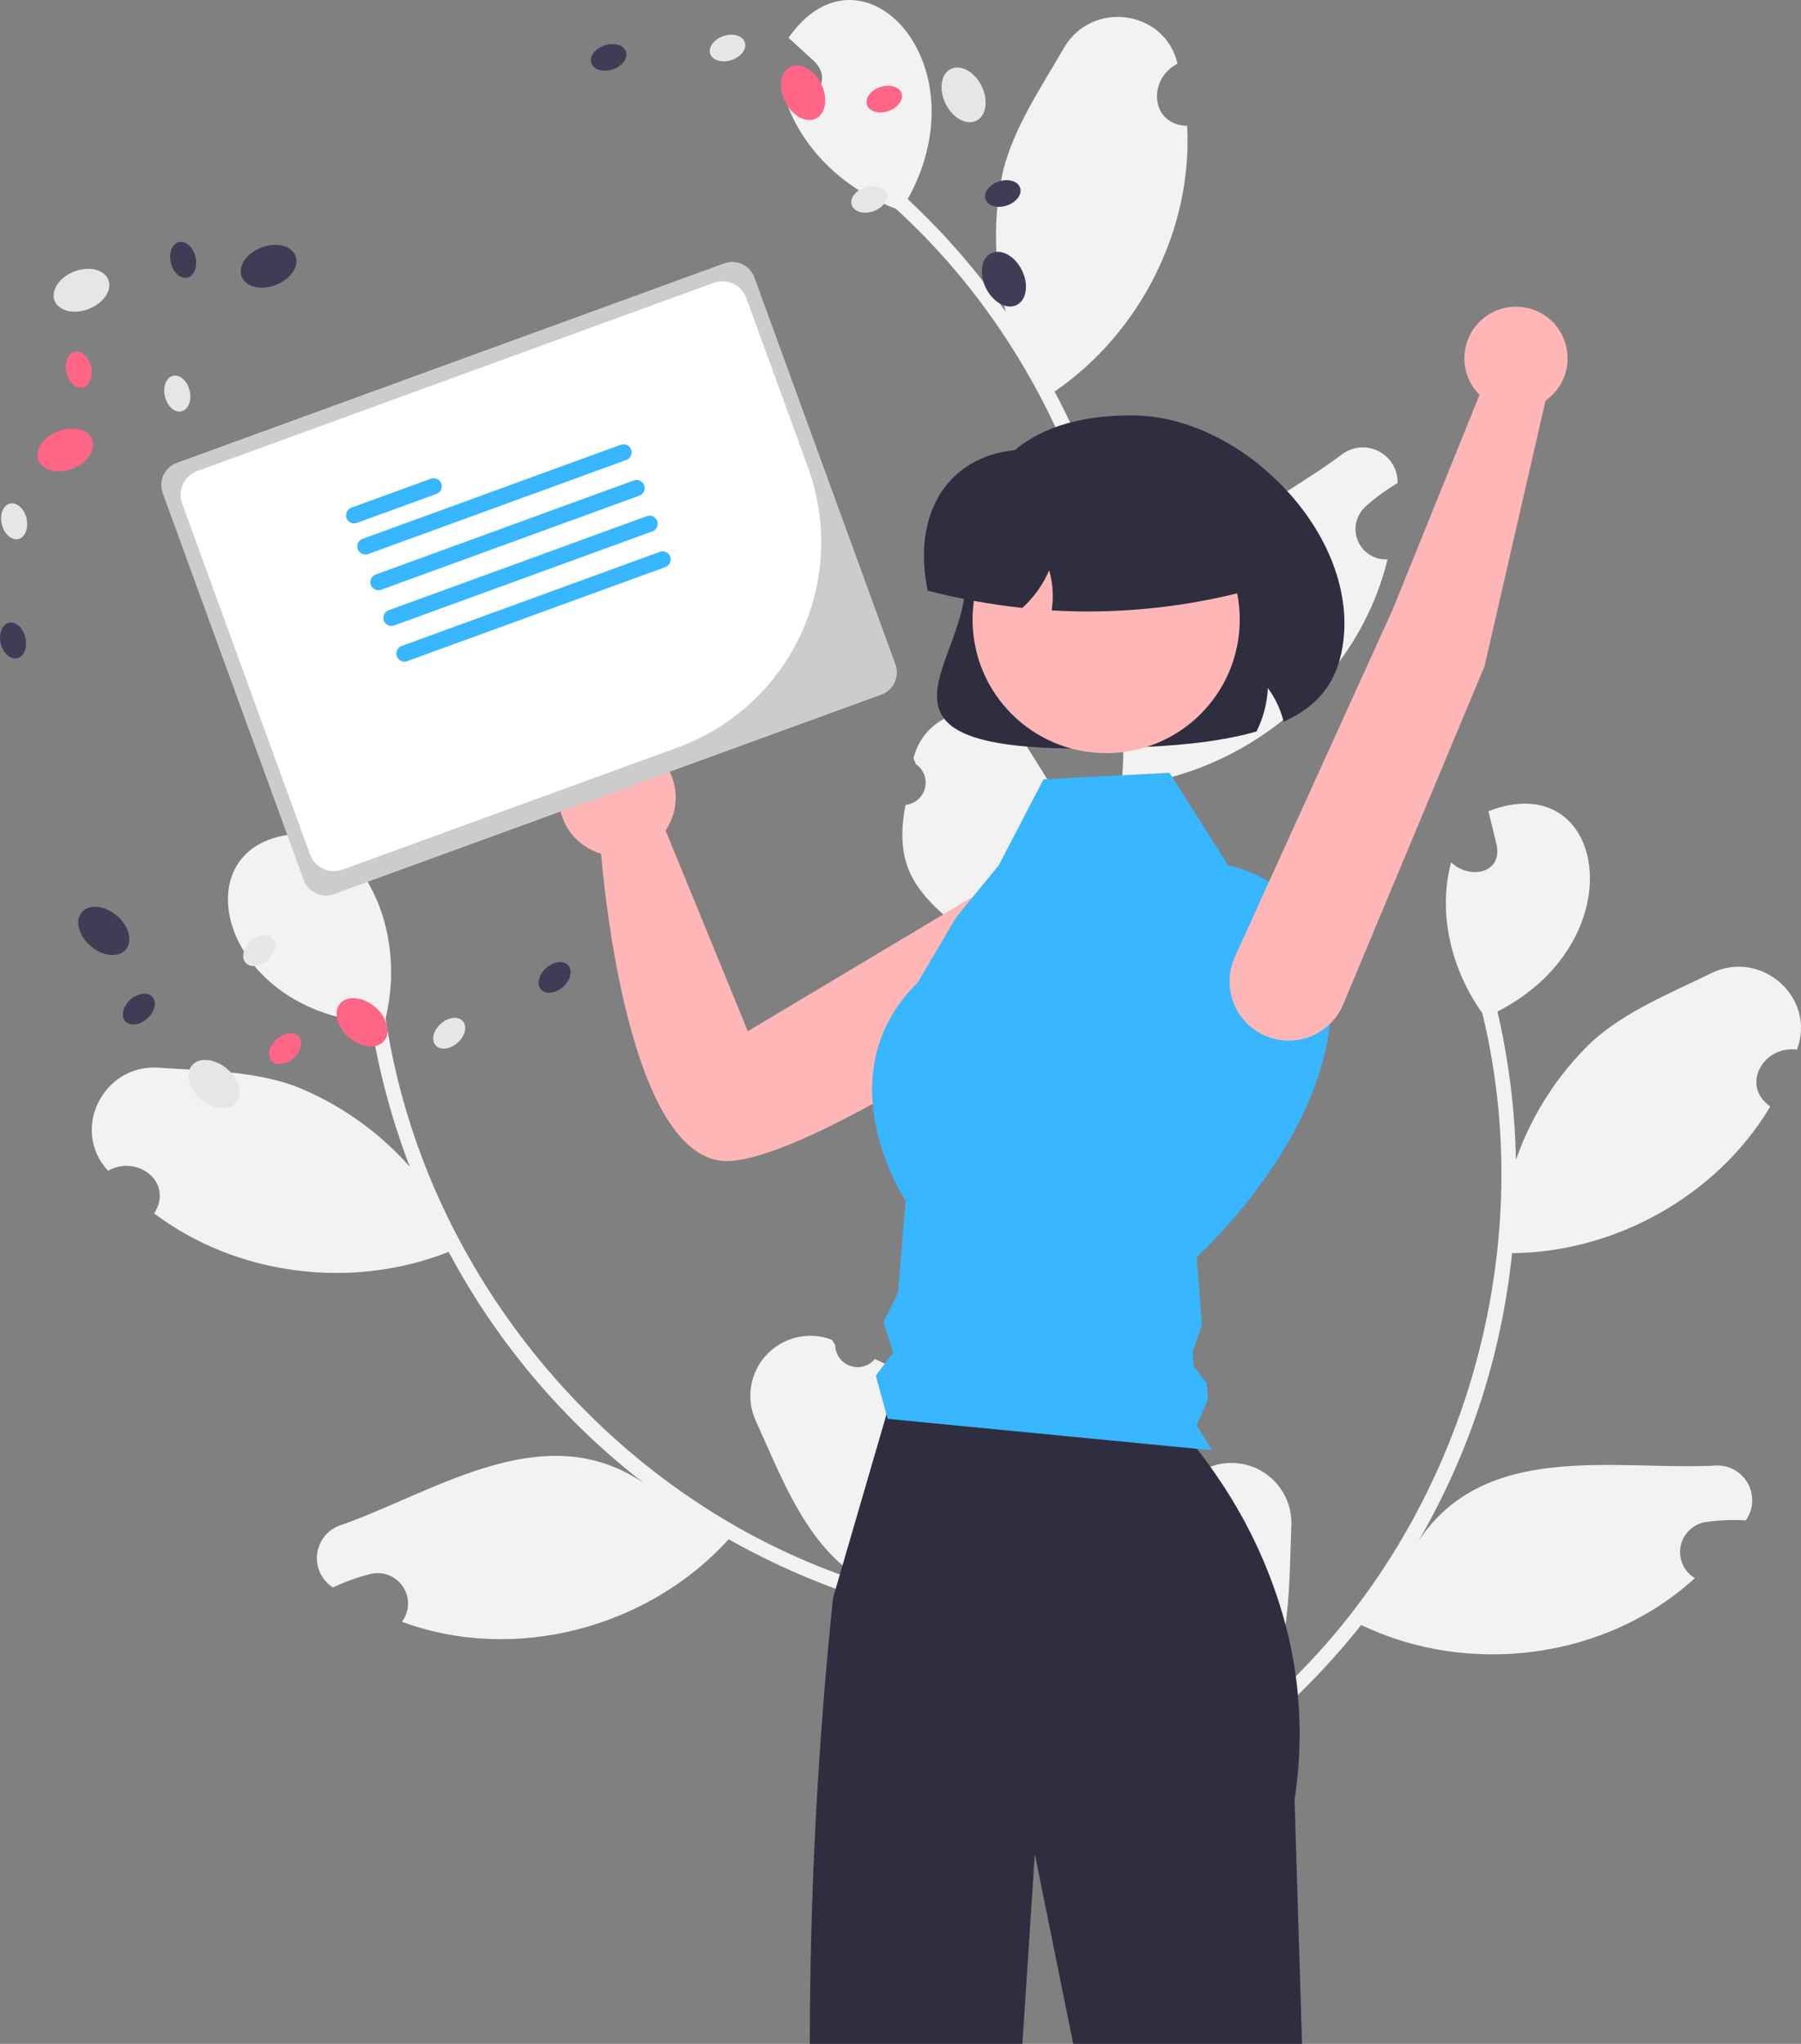 <svg width="268" height="304" viewBox="0 0 268 304" fill="none" xmlns="http://www.w3.org/2000/svg">
<rect x="0" y="0" width="268" height="304" fill="#808080" stroke="none"/>
<g clip-path="url(#clip0_117_278)">
<path d="M172.298 225.072C172.9 225.393 173.586 225.522 174.263 225.441C174.94 225.36 175.575 225.072 176.084 224.618C176.592 224.163 176.948 223.563 177.104 222.9C177.26 222.236 177.208 221.541 176.955 220.908C177.022 220.571 177.071 220.329 177.139 219.992C178.44 218.778 180.074 217.981 181.832 217.701C183.59 217.422 185.391 217.673 187.005 218.423C188.619 219.174 189.972 220.389 190.89 221.912C191.809 223.436 192.251 225.199 192.16 226.976C191.749 236.996 192.244 247.808 185.581 255.885C215.992 231.047 229.858 188.735 220.571 150.679C216.014 144.332 213.888 135.901 215.932 128.261C218.496 130.754 223.495 130.084 222.731 125.769C222.321 124.063 221.897 122.363 221.488 120.657C239.003 113.826 243.576 139.856 222.828 150.455C224.511 157.69 225.433 165.081 225.579 172.508C227.921 165.811 231.82 159.766 236.956 154.869C241.929 150.395 248.504 147.763 254.621 144.761C262.064 141.098 270.325 148.36 267.394 156.112C262.439 155.478 258.933 161.398 263.429 164.579C255.532 177.835 240.39 186.26 225.004 186.394C223.448 201.52 218.685 216.141 211.031 229.282C220.859 214.345 239.88 218.645 254.911 218.009C255.909 217.883 256.921 218.05 257.825 218.49C258.729 218.93 259.485 219.623 260.002 220.484C260.518 221.346 260.773 222.34 260.734 223.344C260.695 224.348 260.365 225.319 259.784 226.138C257.806 226.022 255.822 226.103 253.861 226.379C252.938 226.516 252.08 226.934 251.405 227.577C250.73 228.22 250.27 229.056 250.089 229.97C249.907 230.885 250.013 231.833 250.392 232.685C250.771 233.536 251.405 234.25 252.205 234.728C239.019 246.81 218.587 249.407 202.551 241.697C197.81 247.667 192.461 253.127 186.59 257.991L162.749 246.632C162.79 246.327 162.843 246.017 162.893 245.715C165.033 246.905 167.312 247.829 169.677 248.465C167.133 238.775 164.299 233.099 172.297 225.072H172.298Z" fill="#F2F2F2"/>
<path d="M130.171 202.148C129.735 202.673 129.149 203.05 128.491 203.23C127.833 203.41 127.136 203.384 126.494 203.154C125.852 202.925 125.295 202.504 124.901 201.948C124.506 201.392 124.292 200.729 124.287 200.047C124.097 199.761 123.961 199.555 123.771 199.269C122.108 198.635 120.293 198.512 118.56 198.916C116.826 199.32 115.253 200.232 114.041 201.535C112.83 202.838 112.036 204.474 111.76 206.231C111.484 207.989 111.74 209.788 112.495 211.4C116.657 220.524 120.279 230.724 129.499 235.693C91.96 224.155 63.15 190.196 57.388 151.45C59.214 143.854 58 135.244 53.224 128.938C51.79 132.214 46.907 133.478 45.986 129.194C45.722 127.46 45.473 125.725 45.209 123.991C26.409 124.268 31.998 150.1 55.213 152.093C56.385 159.428 58.321 166.621 60.989 173.554C56.292 168.235 50.399 164.106 43.795 161.508C37.501 159.238 30.418 159.28 23.62 158.806C15.345 158.22 10.435 168.059 16.074 174.134C20.424 171.679 25.905 175.839 22.941 180.48C35.258 189.78 52.462 191.874 66.761 186.198C73.911 199.62 83.84 211.365 95.888 220.65C81.149 210.521 65.156 221.675 50.995 226.752C50.024 227.012 49.149 227.548 48.478 228.296C47.807 229.044 47.368 229.971 47.215 230.964C47.062 231.957 47.201 232.973 47.616 233.888C48.03 234.804 48.703 235.578 49.55 236.118C51.338 235.265 53.206 234.592 55.127 234.108C56.033 233.887 56.985 233.951 57.853 234.292C58.721 234.633 59.462 235.234 59.975 236.012C60.489 236.791 60.748 237.709 60.718 238.64C60.689 239.572 60.372 240.472 59.811 241.216C76.582 247.434 96.486 242.137 108.427 228.951C115.071 232.691 122.086 235.732 129.358 238.023L147.152 218.515C146.998 218.248 146.832 217.981 146.672 217.72C145.139 219.63 143.378 221.344 141.427 222.825C140.126 212.891 140.608 206.566 130.172 202.148L130.171 202.148Z" fill="#F2F2F2"/>
<path d="M134.75 119.718C135.429 119.649 136.07 119.374 136.587 118.929C137.103 118.484 137.471 117.891 137.639 117.231C137.808 116.57 137.769 115.874 137.528 115.236C137.287 114.599 136.856 114.05 136.293 113.666C136.161 113.349 136.067 113.121 135.935 112.803C136.338 111.071 137.25 109.497 138.553 108.286C139.856 107.074 141.492 106.279 143.25 106.003C145.008 105.726 146.809 105.981 148.422 106.734C150.034 107.487 151.385 108.704 152.301 110.23C157.548 118.777 163.991 127.477 162.965 137.895C174.355 100.329 162.263 57.477 133.324 31.061C126 28.331 119.532 22.517 116.967 15.035C120.486 15.676 124.263 12.334 121.221 9.177C119.93 7.99 118.629 6.815 117.337 5.627C128.067 -9.805 146.384 9.256 135.073 29.616C140.506 34.685 145.394 40.307 149.658 46.391C147.867 39.526 147.732 32.335 149.264 25.408C150.895 18.923 154.886 13.074 158.289 7.173C162.425 -0.015 173.333 1.41 175.224 9.478C170.758 11.713 171.149 18.581 176.656 18.716C177.495 34.121 169.625 49.554 156.928 58.239C164.074 71.662 168.275 86.454 169.252 101.628C169.079 83.751 187.267 76.722 199.391 67.817C200.149 67.157 201.082 66.732 202.078 66.593C203.073 66.454 204.088 66.608 204.997 67.036C205.907 67.463 206.673 68.146 207.2 69.001C207.728 69.856 207.996 70.846 207.97 71.851C206.264 72.856 204.662 74.029 203.188 75.351C202.498 75.979 202.019 76.804 201.818 77.714C201.616 78.624 201.7 79.575 202.06 80.435C202.419 81.295 203.036 82.023 203.826 82.519C204.616 83.014 205.54 83.254 206.471 83.204C202.265 100.582 186.752 114.124 169.139 116.661C168.533 124.258 167.138 131.771 164.978 139.081L138.85 142.937C138.714 142.661 138.585 142.374 138.458 142.096C140.899 141.891 143.305 141.388 145.624 140.598C138.107 133.971 132.588 130.838 134.75 119.718L134.75 119.718Z" fill="#F2F2F2"/>
<path d="M161.029 111.345C149.134 111.345 142.682 109.892 140.428 106.791C138.44 104.054 139.773 100.444 141.317 96.264C142.426 93.259 143.683 89.854 143.683 86.484C143.683 70.091 151.999 61.779 168.401 61.779C176.561 61.779 185.323 66.111 191.839 73.369C197.763 79.967 200.714 87.863 199.936 95.033C199.297 100.913 196.559 104.78 191.317 107.204L191.011 107.345L190.924 107.019C190.471 105.331 189.705 103.744 188.665 102.339C188.564 104.544 188.008 106.705 187.032 108.685L186.976 108.798L186.855 108.832C180.923 110.521 173.882 110.979 168.412 111.188C165.749 111.292 163.288 111.344 161.029 111.345Z" fill="#2F2E41"/>
<path d="M164.271 134.185C163.815 132.845 163.046 131.634 162.027 130.651C161.009 129.668 159.771 128.942 158.416 128.533C157.061 128.124 155.628 128.044 154.236 128.299C152.843 128.555 151.532 129.138 150.41 130.002L111.284 153.382L99.041 123.524C100.076 122.008 100.603 120.203 100.547 118.368C100.492 116.534 99.856 114.764 98.732 113.313C97.608 111.862 96.053 110.804 94.29 110.29C92.527 109.777 90.647 109.835 88.919 110.456C87.191 111.076 85.704 112.228 84.671 113.746C83.639 115.264 83.114 117.069 83.171 118.904C83.229 120.738 83.866 122.507 84.992 123.957C86.118 125.407 87.674 126.463 89.437 126.975C90.192 135.585 94.386 174.068 108.975 172.669C121.238 171.493 151.691 151.222 161.15 144.194C162.664 143.07 163.781 141.496 164.342 139.697C164.903 137.899 164.878 135.968 164.271 134.185Z" fill="#FFB6B6"/>
<path d="M193.755 304H159.701L153.99 275.78L152.138 304H120.505C120.517 281.838 121.672 259.692 123.965 237.649L124.357 236.314L124.977 234.179L125.369 232.839L131.915 210.371L132.432 208.588H171.85C174.118 210.718 176.21 213.027 178.106 215.494C178.748 216.312 179.418 217.198 180.106 218.152C180.583 218.828 181.078 219.538 181.572 220.282C185.964 226.817 189.247 234.032 191.289 241.636V241.642C191.635 242.942 191.942 244.273 192.209 245.634V245.64C192.448 246.849 192.658 248.076 192.823 249.331C192.948 250.246 193.056 251.171 193.135 252.108C193.609 257.3 193.443 262.53 192.641 267.681L193.755 304Z" fill="#2F2E41"/>
<path d="M13.202 45.957C15.414 45.102 16.724 43.161 16.128 41.624C15.533 40.086 13.257 39.533 11.045 40.389C8.834 41.244 7.524 43.185 8.119 44.722C8.715 46.26 10.99 46.813 13.202 45.957Z" fill="#E6E6E6"/>
<path d="M41.047 42.387C43.259 41.531 44.569 39.591 43.973 38.054C43.378 36.516 41.102 35.963 38.891 36.819C36.679 37.674 35.369 39.614 35.965 41.152C36.56 42.69 38.836 43.243 41.047 42.387Z" fill="#3F3D56"/>
<path d="M10.787 69.701C12.998 68.846 14.309 66.905 13.713 65.368C13.117 63.83 10.842 63.277 8.63 64.133C6.419 64.988 5.109 66.929 5.704 68.466C6.3 70.004 8.575 70.557 10.787 69.701Z" fill="#FF6584"/>
<path d="M2.732 80.175C3.746 79.935 4.289 78.558 3.944 77.101C3.599 75.643 2.496 74.656 1.482 74.896C0.467 75.136 -0.076 76.512 0.27 77.97C0.615 79.428 1.717 80.415 2.732 80.175Z" fill="#E6E6E6"/>
<path d="M2.566 97.907C3.581 97.667 4.123 96.291 3.778 94.833C3.433 93.375 2.331 92.388 1.316 92.628C0.301 92.868 -0.241 94.244 0.104 95.702C0.449 97.16 1.552 98.147 2.566 97.907Z" fill="#3F3D56"/>
<path d="M27.005 61.179C28.019 60.939 28.562 59.563 28.217 58.105C27.871 56.648 26.769 55.661 25.755 55.901C24.74 56.141 24.197 57.517 24.543 58.975C24.888 60.432 25.99 61.419 27.005 61.179Z" fill="#E6E6E6"/>
<path d="M12.34 57.62C13.354 57.38 13.897 56.004 13.552 54.546C13.206 53.088 12.104 52.101 11.089 52.341C10.075 52.581 9.532 53.958 9.877 55.415C10.223 56.873 11.325 57.86 12.34 57.62Z" fill="#FF6584"/>
<path d="M27.884 41.292C28.898 41.052 29.441 39.675 29.096 38.218C28.75 36.76 27.648 35.773 26.633 36.013C25.619 36.253 25.076 37.629 25.421 39.087C25.767 40.545 26.869 41.532 27.884 41.292Z" fill="#3F3D56"/>
<path d="M35.113 164.019C36.182 162.764 35.585 160.501 33.779 158.964C31.973 157.428 29.643 157.2 28.573 158.456C27.504 159.712 28.101 161.975 29.907 163.511C31.713 165.047 34.044 165.275 35.113 164.019Z" fill="#E6E6E6"/>
<path d="M18.713 141.246C19.783 139.991 19.186 137.727 17.38 136.191C15.574 134.655 13.243 134.427 12.174 135.683C11.105 136.938 11.702 139.201 13.508 140.738C15.313 142.274 17.644 142.502 18.713 141.246Z" fill="#3F3D56"/>
<path d="M57.153 154.836C58.223 153.581 57.626 151.317 55.82 149.781C54.014 148.245 51.683 148.017 50.614 149.273C49.545 150.528 50.142 152.792 51.947 154.328C53.753 155.864 56.084 156.092 57.153 154.836Z" fill="#FF6584"/>
<path d="M68.103 155.088C69.221 154.09 69.564 152.651 68.87 151.874C68.176 151.097 66.707 151.275 65.589 152.272C64.47 153.27 64.127 154.709 64.821 155.486C65.515 156.264 66.984 156.085 68.103 155.088Z" fill="#E6E6E6"/>
<path d="M83.783 146.79C84.901 145.793 85.245 144.354 84.55 143.577C83.856 142.799 82.387 142.977 81.269 143.975C80.151 144.972 79.807 146.411 80.501 147.189C81.195 147.966 82.665 147.788 83.783 146.79Z" fill="#3F3D56"/>
<path d="M39.833 142.799C40.951 141.801 41.294 140.362 40.6 139.585C39.906 138.807 38.437 138.986 37.319 139.983C36.2 140.981 35.857 142.42 36.551 143.197C37.245 143.974 38.715 143.796 39.833 142.799Z" fill="#E6E6E6"/>
<path d="M43.684 157.383C44.802 156.385 45.145 154.946 44.451 154.169C43.757 153.392 42.288 153.57 41.17 154.567C40.051 155.565 39.708 157.004 40.402 157.781C41.096 158.559 42.566 158.38 43.684 157.383Z" fill="#FF6584"/>
<path d="M21.917 151.496C23.035 150.498 23.378 149.059 22.684 148.282C21.99 147.504 20.521 147.683 19.402 148.68C18.284 149.678 17.941 151.117 18.635 151.894C19.329 152.671 20.799 152.493 21.917 151.496Z" fill="#3F3D56"/>
<path d="M145.284 17.96C146.764 17.232 147.116 14.918 146.069 12.791C145.023 10.664 142.974 9.53 141.494 10.257C140.014 10.985 139.662 13.299 140.708 15.426C141.755 17.553 143.803 18.687 145.284 17.96Z" fill="#E6E6E6"/>
<path d="M151.282 45.37C152.762 44.642 153.114 42.328 152.067 40.202C151.021 38.075 148.972 36.94 147.492 37.668C146.012 38.396 145.66 40.71 146.706 42.837C147.753 44.964 149.802 46.098 151.282 45.37Z" fill="#3F3D56"/>
<path d="M121.407 17.636C122.888 16.908 123.239 14.594 122.193 12.467C121.146 10.34 119.098 9.206 117.617 9.933C116.137 10.661 115.785 12.975 116.832 15.102C117.879 17.229 119.927 18.363 121.407 17.636Z" fill="#FF6584"/>
<path d="M108.857 8.937C110.28 8.466 111.167 7.282 110.839 6.292C110.511 5.303 109.092 4.884 107.669 5.355C106.247 5.826 105.359 7.01 105.687 8C106.015 8.989 107.435 9.408 108.857 8.937Z" fill="#E6E6E6"/>
<path d="M91.17 10.326C92.592 9.854 93.48 8.67 93.151 7.681C92.823 6.692 91.404 6.272 89.982 6.744C88.559 7.215 87.672 8.399 88 9.388C88.328 10.377 89.747 10.797 91.17 10.326Z" fill="#3F3D56"/>
<path d="M129.916 31.44C131.339 30.968 132.226 29.784 131.898 28.795C131.57 27.806 130.151 27.386 128.728 27.858C127.306 28.329 126.418 29.513 126.746 30.502C127.075 31.491 128.494 31.911 129.916 31.44Z" fill="#E6E6E6"/>
<path d="M132.179 16.527C133.601 16.055 134.488 14.871 134.16 13.882C133.832 12.893 132.413 12.473 130.99 12.945C129.568 13.416 128.681 14.6 129.009 15.589C129.337 16.578 130.756 16.998 132.179 16.527Z" fill="#FF6584"/>
<path d="M149.815 30.572C151.237 30.101 152.125 28.917 151.797 27.928C151.468 26.939 150.049 26.519 148.627 26.99C147.204 27.462 146.317 28.646 146.645 29.635C146.973 30.624 148.392 31.044 149.815 30.572Z" fill="#3F3D56"/>
<path d="M155.276 115.908L174.036 114.942L182.75 128.704C182.75 128.704 199.145 131.444 198.009 150.753C196.872 170.063 178.061 187.007 178.061 187.007L178.865 197.062L177.468 201.051L177.647 203.29L179.553 205.662L179.749 208.115L178.061 211.996L180.356 215.712L132.095 211.038L130.33 204.613L132.904 201.162L131.466 196.662L133.628 192.333L134.755 178.583C134.755 178.583 122.423 160.064 136.58 146.116L142.263 136.461L148.621 128.708L155.276 115.908Z" fill="#38B6FF"/>
<path d="M164.602 112.022C175.581 112.022 184.481 103.127 184.481 92.154C184.481 81.181 175.581 72.285 164.602 72.285C153.623 72.285 144.723 81.181 144.723 92.154C144.723 103.127 153.623 112.022 164.602 112.022Z" fill="#FFB6B6"/>
<path d="M161.94 90.95C160.227 90.95 158.515 90.901 156.804 90.805L156.498 90.788L156.539 90.484C156.791 88.588 156.649 86.66 156.122 84.821C155.227 86.915 153.896 88.794 152.216 90.334L152.122 90.42L151.994 90.406C147.347 89.898 142.742 89.059 138.214 87.895L138.041 87.85L138.006 87.675C137.668 86.015 137.493 84.327 137.483 82.633C137.483 77.342 139.403 72.889 142.888 70.094C146.681 67.052 152.118 66.116 158.204 67.458H177.663C179.802 67.46 181.853 68.311 183.365 69.823C184.878 71.335 185.729 73.385 185.731 75.523V87.839L185.519 87.894C177.823 89.916 169.898 90.943 161.94 90.95Z" fill="#2F2E41"/>
<path d="M26.298 68.849C25.427 69.168 24.718 69.819 24.326 70.659C23.934 71.499 23.892 72.461 24.209 73.332L45.201 130.902C45.52 131.773 46.171 132.482 47.011 132.873C47.852 133.264 48.814 133.307 49.686 132.99L131.16 103.313C132.031 102.995 132.74 102.344 133.132 101.503C133.523 100.663 133.565 99.702 133.249 98.83L112.257 41.26C111.938 40.39 111.287 39.681 110.446 39.289C109.605 38.898 108.644 38.856 107.772 39.172L26.298 68.849Z" fill="#CCCCCC"/>
<path d="M100.836 111.184L50.966 129.35C50.028 129.69 48.993 129.645 48.088 129.224C47.183 128.802 46.482 128.04 46.139 127.103L27.099 74.887C26.759 73.949 26.804 72.914 27.226 72.01C27.647 71.106 28.41 70.405 29.348 70.062L106.218 42.062C107.156 41.722 108.191 41.767 109.096 42.188C110.001 42.609 110.702 43.372 111.045 44.309L120.245 69.54C123.186 77.635 122.795 86.566 119.156 94.373C115.518 102.18 108.929 108.226 100.836 111.184Z" fill="white"/>
<path d="M64.952 73.463L53.101 77.78C52.953 77.834 52.795 77.858 52.637 77.851C52.479 77.844 52.324 77.807 52.18 77.74C52.037 77.673 51.908 77.579 51.801 77.462C51.694 77.346 51.611 77.209 51.557 77.061C51.503 76.912 51.479 76.754 51.486 76.597C51.492 76.439 51.53 76.284 51.597 76.14C51.664 75.997 51.758 75.868 51.875 75.761C51.991 75.654 52.128 75.572 52.276 75.517L64.127 71.201C64.427 71.091 64.759 71.106 65.048 71.24C65.338 71.375 65.562 71.62 65.671 71.92C65.781 72.22 65.767 72.551 65.632 72.84C65.497 73.13 65.252 73.354 64.952 73.463H64.952Z" fill="#38B6FF"/>
<path d="M93.205 68.412L54.788 82.406C54.64 82.46 54.482 82.485 54.324 82.478C54.165 82.472 54.01 82.434 53.867 82.367C53.723 82.3 53.594 82.206 53.487 82.089C53.38 81.973 53.297 81.836 53.243 81.688C53.188 81.539 53.164 81.381 53.171 81.223C53.178 81.065 53.216 80.91 53.283 80.766C53.35 80.623 53.444 80.494 53.561 80.387C53.678 80.281 53.815 80.198 53.963 80.144L92.38 66.15C92.529 66.096 92.687 66.072 92.845 66.079C93.003 66.085 93.158 66.123 93.301 66.19C93.445 66.257 93.573 66.351 93.68 66.468C93.787 66.584 93.87 66.721 93.924 66.869C93.978 67.018 94.003 67.175 93.996 67.333C93.989 67.491 93.951 67.646 93.884 67.79C93.818 67.933 93.723 68.062 93.607 68.169C93.49 68.275 93.354 68.358 93.205 68.412Z" fill="#38B6FF"/>
<path d="M95.141 73.723L56.724 87.716C56.576 87.77 56.418 87.795 56.26 87.788C56.102 87.781 55.947 87.743 55.803 87.677C55.66 87.61 55.531 87.516 55.424 87.399C55.317 87.282 55.234 87.146 55.18 86.998C55.126 86.849 55.102 86.691 55.108 86.533C55.115 86.375 55.153 86.22 55.22 86.077C55.287 85.934 55.381 85.805 55.498 85.698C55.614 85.591 55.751 85.508 55.9 85.454L94.316 71.461C94.616 71.352 94.947 71.366 95.237 71.501C95.526 71.636 95.75 71.88 95.859 72.18C95.968 72.48 95.954 72.811 95.82 73.1C95.685 73.389 95.441 73.613 95.141 73.723Z" fill="#38B6FF"/>
<path d="M97.078 79.033L58.661 93.027C58.512 93.081 58.354 93.106 58.196 93.099C58.038 93.092 57.883 93.055 57.739 92.988C57.596 92.921 57.467 92.827 57.359 92.71C57.252 92.594 57.169 92.457 57.115 92.308C57.061 92.16 57.037 92.002 57.044 91.844C57.05 91.686 57.089 91.531 57.155 91.387C57.222 91.244 57.317 91.115 57.434 91.008C57.55 90.901 57.687 90.819 57.836 90.764L96.253 76.771C96.401 76.717 96.559 76.693 96.717 76.699C96.875 76.706 97.03 76.744 97.174 76.811C97.317 76.878 97.446 76.972 97.553 77.088C97.66 77.205 97.743 77.341 97.797 77.49C97.851 77.638 97.875 77.796 97.868 77.954C97.862 78.112 97.824 78.267 97.757 78.41C97.69 78.554 97.596 78.683 97.479 78.789C97.363 78.896 97.226 78.979 97.078 79.033Z" fill="#38B6FF"/>
<path d="M99.014 84.344L60.597 98.337C60.297 98.446 59.966 98.432 59.676 98.297C59.387 98.162 59.163 97.918 59.053 97.618C58.944 97.318 58.958 96.987 59.093 96.698C59.228 96.408 59.472 96.184 59.773 96.075L98.189 82.081C98.338 82.027 98.496 82.003 98.654 82.01C98.812 82.017 98.967 82.055 99.11 82.121C99.254 82.188 99.382 82.282 99.49 82.399C99.596 82.515 99.679 82.652 99.733 82.8C99.788 82.949 99.812 83.107 99.805 83.265C99.798 83.422 99.76 83.578 99.694 83.721C99.627 83.864 99.532 83.993 99.416 84.1C99.299 84.207 99.163 84.29 99.014 84.344H99.014Z" fill="#38B6FF"/>
<path d="M220.91 99.092L199.877 149.399C198.979 151.528 197.281 153.218 195.147 154.106C193.013 154.994 190.616 155.008 188.472 154.144C187.363 153.698 186.357 153.03 185.514 152.182C184.672 151.334 184.011 150.324 183.572 149.212C183.133 148.101 182.926 146.911 182.962 145.717C182.997 144.522 183.276 143.348 183.781 142.265L207.233 90.677L220.161 58.731C219.044 57.617 218.297 56.187 218.021 54.634C217.746 53.081 217.955 51.481 218.621 50.052C219.287 48.622 220.377 47.432 221.743 46.643C223.11 45.854 224.686 45.505 226.257 45.643C227.829 45.78 229.32 46.398 230.529 47.412C231.737 48.426 232.603 49.788 233.01 51.311C233.418 52.835 233.346 54.447 232.804 55.928C232.263 57.409 231.278 58.688 229.985 59.59L220.91 99.092Z" fill="#FFB6B6"/>
</g>
<defs>
<clipPath id="clip0_117_278">
<rect width="268" height="304" fill="white"/>
</clipPath>
</defs>
</svg>
